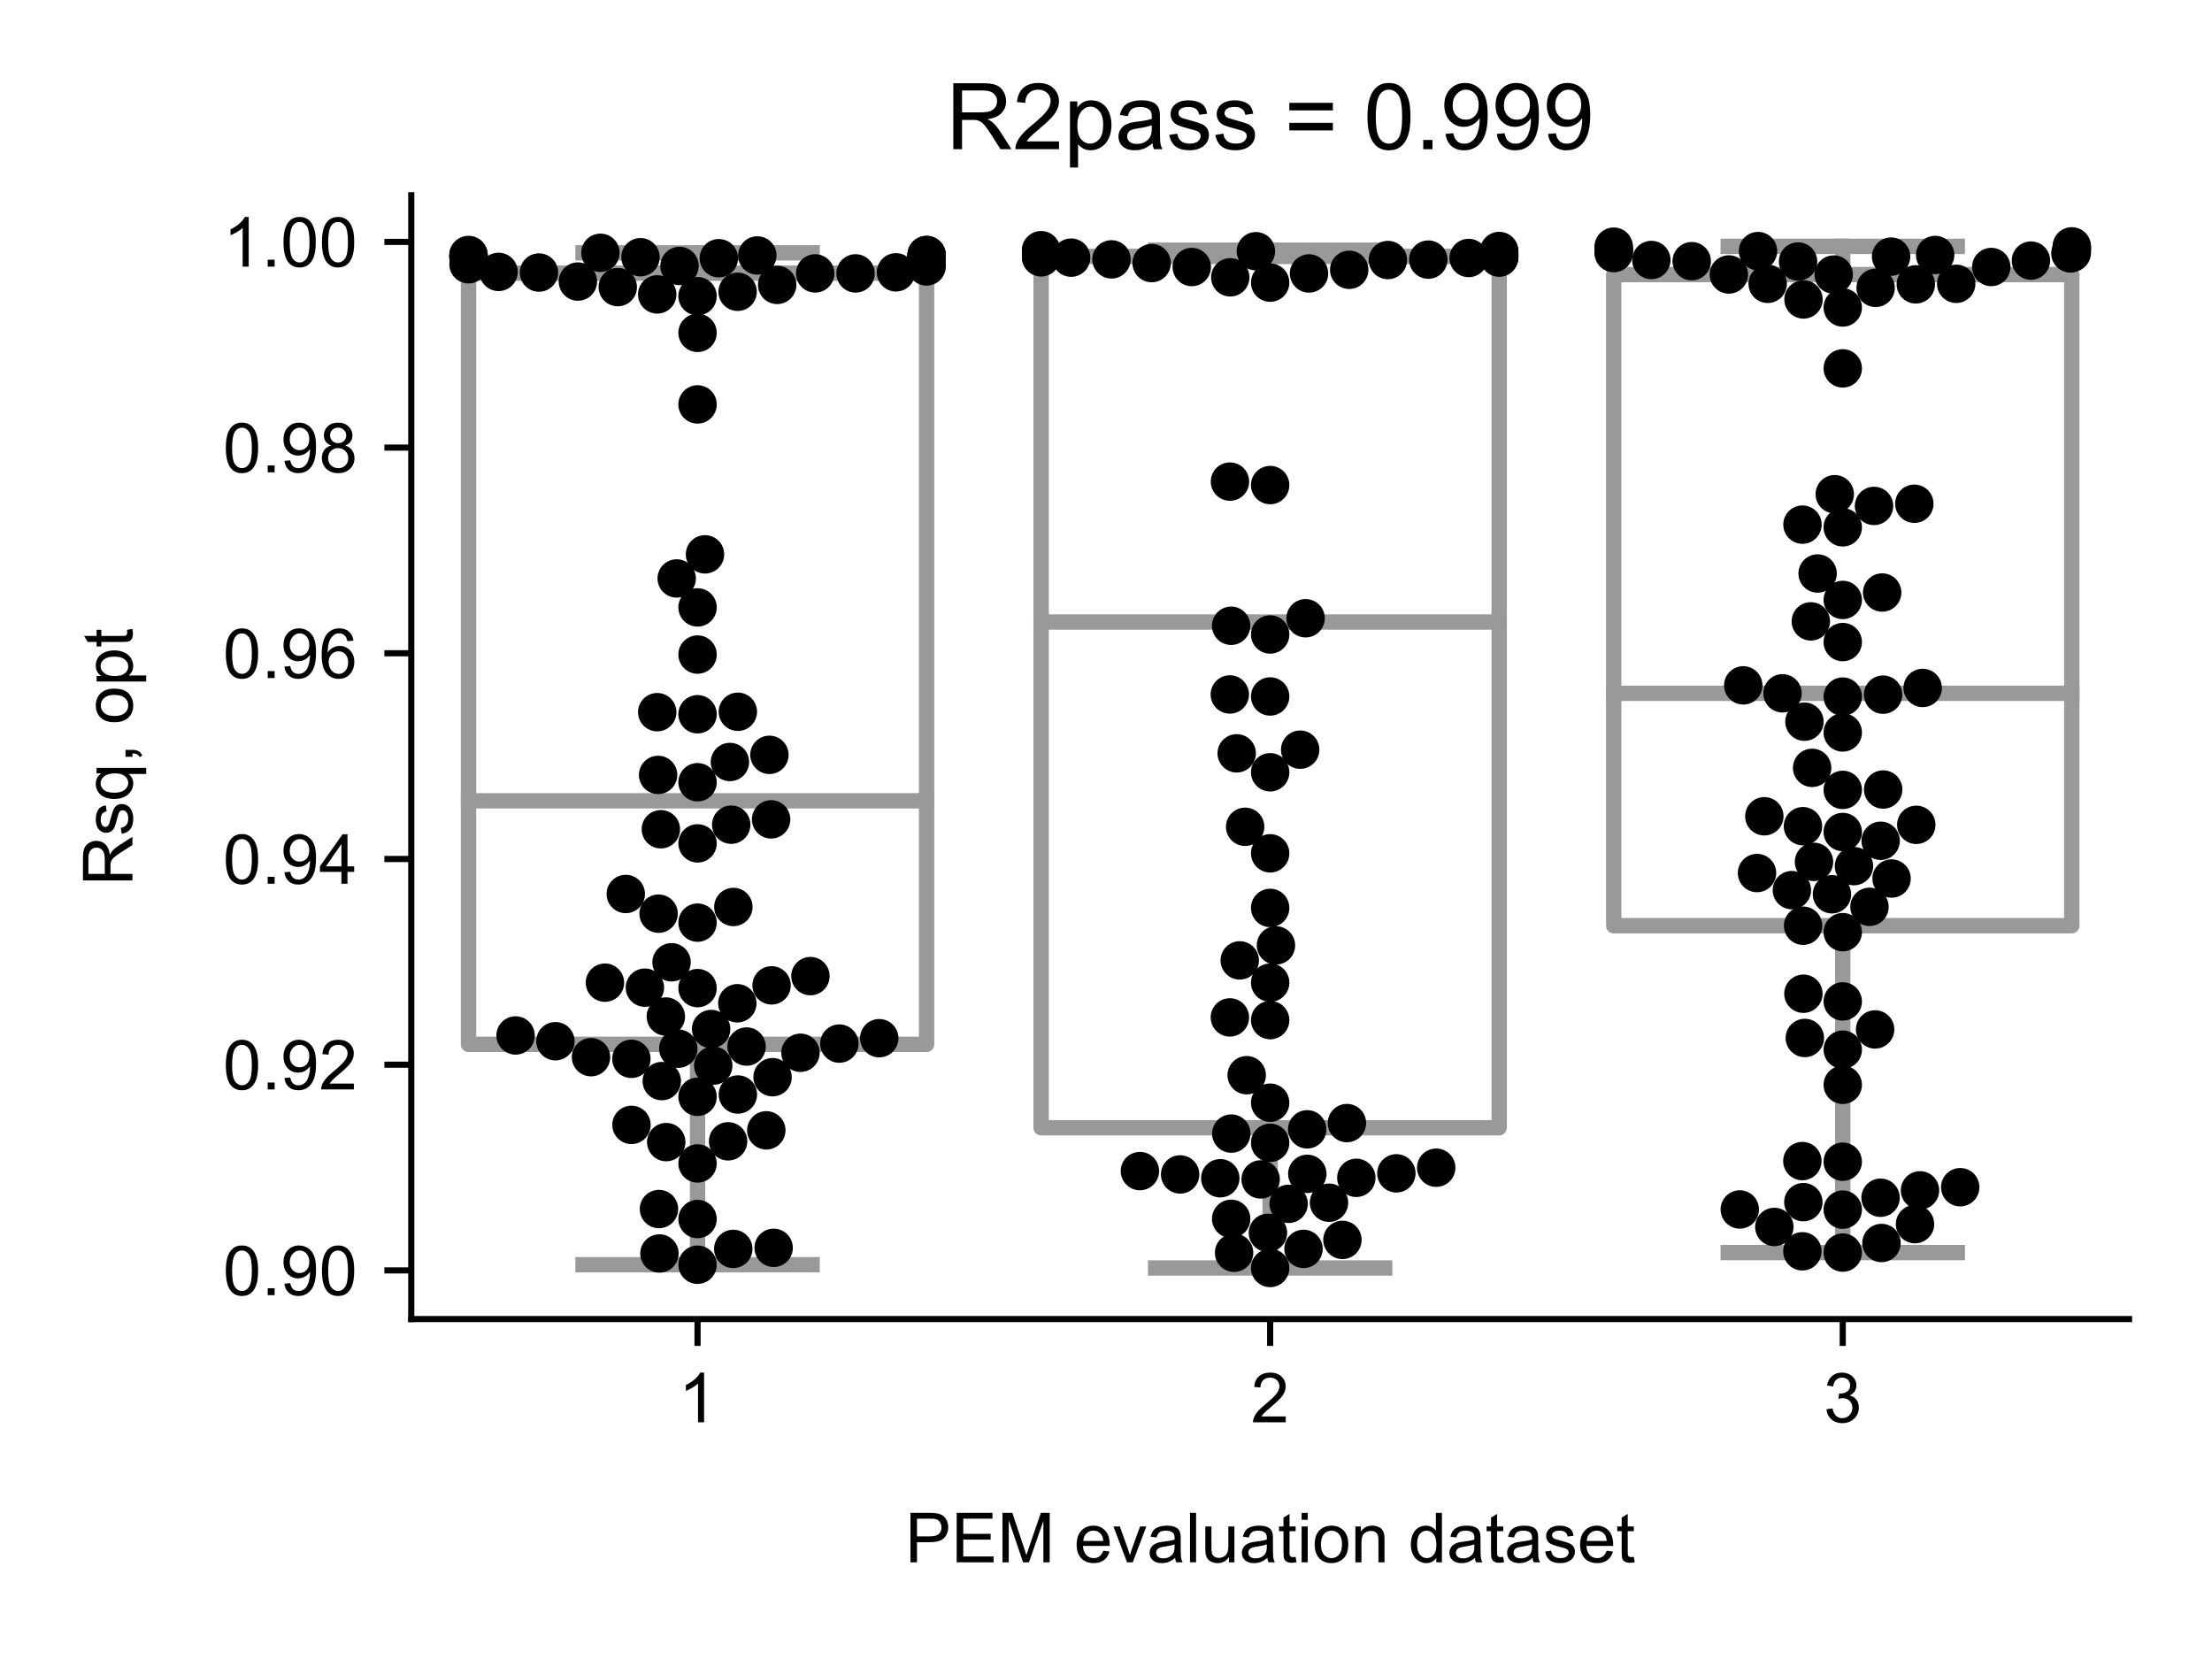 <?xml version="1.0" encoding="utf-8" standalone="no"?>
<!DOCTYPE svg PUBLIC "-//W3C//DTD SVG 1.1//EN"
  "http://www.w3.org/Graphics/SVG/1.1/DTD/svg11.dtd">
<!-- Created with matplotlib (https://matplotlib.org/) -->
<svg height="216pt" version="1.1" viewBox="0 0 288 216" width="288pt" xmlns="http://www.w3.org/2000/svg" xmlns:xlink="http://www.w3.org/1999/xlink">
 <defs>
  <style type="text/css">*{stroke-linecap:butt;stroke-linejoin:round;}</style>
 </defs>
 <g id="figure_1">
  <g id="patch_1">
   <path d="M 0 216 
L 288 216 
L 288 0 
L 0 0 
z
" style="fill:#ffffff;"/>
  </g>
  <g id="axes_1">
   <g id="patch_2">
    <path d="M 53.546 171.738 
L 277.2 171.738 
L 277.2 25.425 
L 53.546 25.425 
z
" style="fill:#ffffff;"/>
   </g>
   <g id="patch_3">
    <path clip-path="url(#pd6c98f6baf)" d="M 61.001 135.971 
L 120.642 135.971 
L 120.642 35.569 
L 61.001 35.569 
L 61.001 135.971 
z
" style="fill:#ffffff;stroke:#999999;stroke-linejoin:miter;stroke-width:2;"/>
   </g>
   <g id="patch_4">
    <path clip-path="url(#pd6c98f6baf)" d="M 135.552 146.834 
L 195.193 146.834 
L 195.193 33.383 
L 135.552 33.383 
L 135.552 146.834 
z
" style="fill:#ffffff;stroke:#999999;stroke-linejoin:miter;stroke-width:2;"/>
   </g>
   <g id="patch_5">
    <path clip-path="url(#pd6c98f6baf)" d="M 210.104 120.527 
L 269.745 120.527 
L 269.745 35.749 
L 210.104 35.749 
L 210.104 120.527 
z
" style="fill:#ffffff;stroke:#999999;stroke-linejoin:miter;stroke-width:2;"/>
   </g>
   <g id="matplotlib.axis_1">
    <g id="xtick_1">
     <g id="line2d_1">
      <defs>
       <path d="M 0 0 
L 0 3.5 
" id="mca663515b6" style="stroke:#000000;stroke-width:0.8;"/>
      </defs>
      <g>
       <use style="stroke:#000000;stroke-width:0.8;" x="90.821" xlink:href="#mca663515b6" y="171.738"/>
      </g>
     </g>
     <g id="text_1">
      <!-- 1 -->
      <g transform="translate(88.319 185.18)scale(0.09 -0.09)">
       <defs>
        <path d="M 37.25 0 
L 28.469 0 
L 28.469 56 
Q 25.297 52.984 20.141 49.953 
Q 14.984 46.922 10.891 45.406 
L 10.891 53.906 
Q 18.266 57.375 23.781 62.297 
Q 29.297 67.234 31.594 71.875 
L 37.25 71.875 
z
" id="ArialMT-49"/>
       </defs>
       <use xlink:href="#ArialMT-49"/>
      </g>
     </g>
    </g>
    <g id="xtick_2">
     <g id="line2d_2">
      <g>
       <use style="stroke:#000000;stroke-width:0.8;" x="165.373" xlink:href="#mca663515b6" y="171.738"/>
      </g>
     </g>
     <g id="text_2">
      <!-- 2 -->
      <g transform="translate(162.87 185.18)scale(0.09 -0.09)">
       <defs>
        <path d="M 50.344 8.453 
L 50.344 0 
L 3.031 0 
Q 2.938 3.172 4.047 6.109 
Q 5.859 10.938 9.828 15.625 
Q 13.812 20.312 21.344 26.469 
Q 33.016 36.031 37.109 41.625 
Q 41.219 47.219 41.219 52.203 
Q 41.219 57.422 37.469 61 
Q 33.734 64.594 27.734 64.594 
Q 21.391 64.594 17.578 60.781 
Q 13.766 56.984 13.719 50.25 
L 4.688 51.172 
Q 5.609 61.281 11.656 66.578 
Q 17.719 71.875 27.938 71.875 
Q 38.234 71.875 44.234 66.156 
Q 50.25 60.453 50.25 52 
Q 50.25 47.703 48.484 43.547 
Q 46.734 39.406 42.656 34.812 
Q 38.578 30.219 29.109 22.219 
Q 21.188 15.578 18.938 13.203 
Q 16.703 10.844 15.234 8.453 
z
" id="ArialMT-50"/>
       </defs>
       <use xlink:href="#ArialMT-50"/>
      </g>
     </g>
    </g>
    <g id="xtick_3">
     <g id="line2d_3">
      <g>
       <use style="stroke:#000000;stroke-width:0.8;" x="239.924" xlink:href="#mca663515b6" y="171.738"/>
      </g>
     </g>
     <g id="text_3">
      <!-- 3 -->
      <g transform="translate(237.422 185.18)scale(0.09 -0.09)">
       <defs>
        <path d="M 4.203 18.891 
L 12.984 20.062 
Q 14.5 12.594 18.141 9.297 
Q 21.781 6 27 6 
Q 33.203 6 37.469 10.297 
Q 41.75 14.594 41.75 20.953 
Q 41.75 27 37.797 30.922 
Q 33.844 34.859 27.734 34.859 
Q 25.25 34.859 21.531 33.891 
L 22.516 41.609 
Q 23.391 41.5 23.922 41.5 
Q 29.547 41.5 34.031 44.422 
Q 38.531 47.359 38.531 53.469 
Q 38.531 58.297 35.25 61.469 
Q 31.984 64.656 26.812 64.656 
Q 21.688 64.656 18.266 61.422 
Q 14.844 58.203 13.875 51.766 
L 5.078 53.328 
Q 6.688 62.156 12.391 67.016 
Q 18.109 71.875 26.609 71.875 
Q 32.469 71.875 37.391 69.359 
Q 42.328 66.844 44.938 62.5 
Q 47.562 58.156 47.562 53.266 
Q 47.562 48.641 45.062 44.828 
Q 42.578 41.016 37.703 38.766 
Q 44.047 37.312 47.562 32.688 
Q 51.078 28.078 51.078 21.141 
Q 51.078 11.766 44.234 5.25 
Q 37.406 -1.266 26.953 -1.266 
Q 17.531 -1.266 11.297 4.344 
Q 5.078 9.969 4.203 18.891 
z
" id="ArialMT-51"/>
       </defs>
       <use xlink:href="#ArialMT-51"/>
      </g>
     </g>
    </g>
    <g id="text_4">
     <!-- PEM evaluation dataset -->
     <g transform="translate(117.846 203.411)scale(0.09 -0.09)">
      <defs>
       <path d="M 7.719 0 
L 7.719 71.578 
L 34.719 71.578 
Q 41.844 71.578 45.609 70.906 
Q 50.875 70.016 54.438 67.547 
Q 58.016 65.094 60.188 60.641 
Q 62.359 56.203 62.359 50.875 
Q 62.359 41.75 56.547 35.422 
Q 50.734 29.109 35.547 29.109 
L 17.188 29.109 
L 17.188 0 
z
M 17.188 37.547 
L 35.688 37.547 
Q 44.875 37.547 48.734 40.969 
Q 52.594 44.391 52.594 50.594 
Q 52.594 55.078 50.312 58.266 
Q 48.047 61.469 44.344 62.5 
Q 41.938 63.141 35.5 63.141 
L 17.188 63.141 
z
" id="ArialMT-80"/>
       <path d="M 7.906 0 
L 7.906 71.578 
L 59.672 71.578 
L 59.672 63.141 
L 17.391 63.141 
L 17.391 41.219 
L 56.984 41.219 
L 56.984 32.812 
L 17.391 32.812 
L 17.391 8.453 
L 61.328 8.453 
L 61.328 0 
z
" id="ArialMT-69"/>
       <path d="M 7.422 0 
L 7.422 71.578 
L 21.688 71.578 
L 38.625 20.906 
Q 40.969 13.812 42.047 10.297 
Q 43.266 14.203 45.844 21.781 
L 62.984 71.578 
L 75.734 71.578 
L 75.734 0 
L 66.609 0 
L 66.609 59.906 
L 45.797 0 
L 37.25 0 
L 16.547 60.938 
L 16.547 0 
z
" id="ArialMT-77"/>
       <path id="ArialMT-32"/>
       <path d="M 42.094 16.703 
L 51.172 15.578 
Q 49.031 7.625 43.219 3.219 
Q 37.406 -1.172 28.375 -1.172 
Q 17 -1.172 10.328 5.828 
Q 3.656 12.844 3.656 25.484 
Q 3.656 38.578 10.391 45.797 
Q 17.141 53.031 27.875 53.031 
Q 38.281 53.031 44.875 45.953 
Q 51.469 38.875 51.469 26.031 
Q 51.469 25.25 51.422 23.688 
L 12.75 23.688 
Q 13.234 15.141 17.578 10.594 
Q 21.922 6.062 28.422 6.062 
Q 33.25 6.062 36.672 8.594 
Q 40.094 11.141 42.094 16.703 
z
M 13.234 30.906 
L 42.188 30.906 
Q 41.609 37.453 38.875 40.719 
Q 34.672 45.797 27.984 45.797 
Q 21.922 45.797 17.797 41.75 
Q 13.672 37.703 13.234 30.906 
z
" id="ArialMT-101"/>
       <path d="M 21 0 
L 1.266 51.859 
L 10.547 51.859 
L 21.688 20.797 
Q 23.484 15.766 25 10.359 
Q 26.172 14.453 28.266 20.219 
L 39.797 51.859 
L 48.828 51.859 
L 29.203 0 
z
" id="ArialMT-118"/>
       <path d="M 40.438 6.391 
Q 35.547 2.25 31.031 0.531 
Q 26.516 -1.172 21.344 -1.172 
Q 12.797 -1.172 8.203 3 
Q 3.609 7.172 3.609 13.672 
Q 3.609 17.484 5.344 20.625 
Q 7.078 23.781 9.891 25.688 
Q 12.703 27.594 16.219 28.562 
Q 18.797 29.25 24.031 29.891 
Q 34.672 31.156 39.703 32.906 
Q 39.75 34.719 39.75 35.203 
Q 39.75 40.578 37.25 42.781 
Q 33.891 45.75 27.25 45.75 
Q 21.047 45.75 18.094 43.578 
Q 15.141 41.406 13.719 35.891 
L 5.125 37.062 
Q 6.297 42.578 8.984 45.969 
Q 11.672 49.359 16.75 51.188 
Q 21.828 53.031 28.516 53.031 
Q 35.156 53.031 39.297 51.469 
Q 43.453 49.906 45.406 47.531 
Q 47.359 45.172 48.141 41.547 
Q 48.578 39.312 48.578 33.453 
L 48.578 21.734 
Q 48.578 9.469 49.141 6.219 
Q 49.703 2.984 51.375 0 
L 42.188 0 
Q 40.828 2.734 40.438 6.391 
z
M 39.703 26.031 
Q 34.906 24.078 25.344 22.703 
Q 19.922 21.922 17.672 20.938 
Q 15.438 19.969 14.203 18.094 
Q 12.984 16.219 12.984 13.922 
Q 12.984 10.406 15.641 8.062 
Q 18.312 5.719 23.438 5.719 
Q 28.516 5.719 32.469 7.938 
Q 36.422 10.156 38.281 14.016 
Q 39.703 17 39.703 22.797 
z
" id="ArialMT-97"/>
       <path d="M 6.391 0 
L 6.391 71.578 
L 15.188 71.578 
L 15.188 0 
z
" id="ArialMT-108"/>
       <path d="M 40.578 0 
L 40.578 7.625 
Q 34.516 -1.172 24.125 -1.172 
Q 19.531 -1.172 15.547 0.578 
Q 11.578 2.344 9.641 5 
Q 7.719 7.672 6.938 11.531 
Q 6.391 14.109 6.391 19.734 
L 6.391 51.859 
L 15.188 51.859 
L 15.188 23.094 
Q 15.188 16.219 15.719 13.812 
Q 16.547 10.359 19.234 8.375 
Q 21.922 6.391 25.875 6.391 
Q 29.828 6.391 33.297 8.422 
Q 36.766 10.453 38.203 13.938 
Q 39.656 17.438 39.656 24.078 
L 39.656 51.859 
L 48.438 51.859 
L 48.438 0 
z
" id="ArialMT-117"/>
       <path d="M 25.781 7.859 
L 27.047 0.094 
Q 23.344 -0.688 20.406 -0.688 
Q 15.625 -0.688 12.984 0.828 
Q 10.359 2.344 9.281 4.812 
Q 8.203 7.281 8.203 15.188 
L 8.203 45.016 
L 1.766 45.016 
L 1.766 51.859 
L 8.203 51.859 
L 8.203 64.703 
L 16.938 69.969 
L 16.938 51.859 
L 25.781 51.859 
L 25.781 45.016 
L 16.938 45.016 
L 16.938 14.703 
Q 16.938 10.938 17.406 9.859 
Q 17.875 8.797 18.922 8.156 
Q 19.969 7.516 21.922 7.516 
Q 23.391 7.516 25.781 7.859 
z
" id="ArialMT-116"/>
       <path d="M 6.641 61.469 
L 6.641 71.578 
L 15.438 71.578 
L 15.438 61.469 
z
M 6.641 0 
L 6.641 51.859 
L 15.438 51.859 
L 15.438 0 
z
" id="ArialMT-105"/>
       <path d="M 3.328 25.922 
Q 3.328 40.328 11.328 47.266 
Q 18.016 53.031 27.641 53.031 
Q 38.328 53.031 45.109 46.016 
Q 51.906 39.016 51.906 26.656 
Q 51.906 16.656 48.906 10.906 
Q 45.906 5.172 40.156 2 
Q 34.422 -1.172 27.641 -1.172 
Q 16.75 -1.172 10.031 5.812 
Q 3.328 12.797 3.328 25.922 
z
M 12.359 25.922 
Q 12.359 15.969 16.703 11.016 
Q 21.047 6.062 27.641 6.062 
Q 34.188 6.062 38.531 11.031 
Q 42.875 16.016 42.875 26.219 
Q 42.875 35.844 38.5 40.797 
Q 34.125 45.75 27.641 45.75 
Q 21.047 45.75 16.703 40.812 
Q 12.359 35.891 12.359 25.922 
z
" id="ArialMT-111"/>
       <path d="M 6.594 0 
L 6.594 51.859 
L 14.5 51.859 
L 14.5 44.484 
Q 20.219 53.031 31 53.031 
Q 35.688 53.031 39.625 51.344 
Q 43.562 49.656 45.516 46.922 
Q 47.469 44.188 48.25 40.438 
Q 48.734 37.984 48.734 31.891 
L 48.734 0 
L 39.938 0 
L 39.938 31.547 
Q 39.938 36.922 38.906 39.578 
Q 37.891 42.234 35.281 43.812 
Q 32.672 45.406 29.156 45.406 
Q 23.531 45.406 19.453 41.844 
Q 15.375 38.281 15.375 28.328 
L 15.375 0 
z
" id="ArialMT-110"/>
       <path d="M 40.234 0 
L 40.234 6.547 
Q 35.297 -1.172 25.734 -1.172 
Q 19.531 -1.172 14.328 2.25 
Q 9.125 5.672 6.266 11.797 
Q 3.422 17.922 3.422 25.875 
Q 3.422 33.641 6 39.969 
Q 8.594 46.297 13.766 49.656 
Q 18.953 53.031 25.344 53.031 
Q 30.031 53.031 33.688 51.047 
Q 37.359 49.078 39.656 45.906 
L 39.656 71.578 
L 48.391 71.578 
L 48.391 0 
z
M 12.453 25.875 
Q 12.453 15.922 16.641 10.984 
Q 20.844 6.062 26.562 6.062 
Q 32.328 6.062 36.344 10.766 
Q 40.375 15.484 40.375 25.141 
Q 40.375 35.797 36.266 40.766 
Q 32.172 45.75 26.172 45.75 
Q 20.312 45.75 16.375 40.969 
Q 12.453 36.188 12.453 25.875 
z
" id="ArialMT-100"/>
       <path d="M 3.078 15.484 
L 11.766 16.844 
Q 12.5 11.625 15.844 8.844 
Q 19.188 6.062 25.203 6.062 
Q 31.25 6.062 34.172 8.516 
Q 37.109 10.984 37.109 14.312 
Q 37.109 17.281 34.516 19 
Q 32.719 20.172 25.531 21.969 
Q 15.875 24.422 12.141 26.203 
Q 8.406 27.984 6.469 31.125 
Q 4.547 34.281 4.547 38.094 
Q 4.547 41.547 6.125 44.5 
Q 7.719 47.469 10.453 49.422 
Q 12.5 50.922 16.031 51.969 
Q 19.578 53.031 23.641 53.031 
Q 29.734 53.031 34.344 51.266 
Q 38.969 49.516 41.156 46.5 
Q 43.359 43.5 44.188 38.484 
L 35.594 37.312 
Q 35.016 41.312 32.203 43.547 
Q 29.391 45.797 24.266 45.797 
Q 18.219 45.797 15.625 43.797 
Q 13.031 41.797 13.031 39.109 
Q 13.031 37.406 14.109 36.031 
Q 15.188 34.625 17.484 33.688 
Q 18.797 33.203 25.25 31.453 
Q 34.578 28.953 38.25 27.359 
Q 41.938 25.781 44.031 22.75 
Q 46.141 19.734 46.141 15.234 
Q 46.141 10.844 43.578 6.953 
Q 41.016 3.078 36.172 0.953 
Q 31.344 -1.172 25.25 -1.172 
Q 15.141 -1.172 9.844 3.031 
Q 4.547 7.234 3.078 15.484 
z
" id="ArialMT-115"/>
      </defs>
      <use xlink:href="#ArialMT-80"/>
      <use x="66.699" xlink:href="#ArialMT-69"/>
      <use x="133.398" xlink:href="#ArialMT-77"/>
      <use x="216.699" xlink:href="#ArialMT-32"/>
      <use x="244.482" xlink:href="#ArialMT-101"/>
      <use x="300.098" xlink:href="#ArialMT-118"/>
      <use x="350.098" xlink:href="#ArialMT-97"/>
      <use x="405.713" xlink:href="#ArialMT-108"/>
      <use x="427.93" xlink:href="#ArialMT-117"/>
      <use x="483.545" xlink:href="#ArialMT-97"/>
      <use x="539.16" xlink:href="#ArialMT-116"/>
      <use x="566.943" xlink:href="#ArialMT-105"/>
      <use x="589.16" xlink:href="#ArialMT-111"/>
      <use x="644.775" xlink:href="#ArialMT-110"/>
      <use x="700.391" xlink:href="#ArialMT-32"/>
      <use x="728.174" xlink:href="#ArialMT-100"/>
      <use x="783.789" xlink:href="#ArialMT-97"/>
      <use x="839.404" xlink:href="#ArialMT-116"/>
      <use x="867.188" xlink:href="#ArialMT-97"/>
      <use x="922.803" xlink:href="#ArialMT-115"/>
      <use x="972.803" xlink:href="#ArialMT-101"/>
      <use x="1028.418" xlink:href="#ArialMT-116"/>
     </g>
    </g>
   </g>
   <g id="matplotlib.axis_2">
    <g id="ytick_1">
     <g id="line2d_4">
      <defs>
       <path d="M 0 0 
L -3.5 0 
" id="m7f0a18a32d" style="stroke:#000000;stroke-width:0.8;"/>
      </defs>
      <g>
       <use style="stroke:#000000;stroke-width:0.8;" x="53.546" xlink:href="#m7f0a18a32d" y="165.405"/>
      </g>
     </g>
     <g id="text_5">
      <!-- 0.90 -->
      <g transform="translate(29.031 168.627)scale(0.09 -0.09)">
       <defs>
        <path d="M 4.156 35.297 
Q 4.156 48 6.766 55.734 
Q 9.375 63.484 14.516 67.672 
Q 19.672 71.875 27.484 71.875 
Q 33.25 71.875 37.594 69.547 
Q 41.938 67.234 44.766 62.859 
Q 47.609 58.5 49.219 52.219 
Q 50.828 45.953 50.828 35.297 
Q 50.828 22.703 48.234 14.969 
Q 45.656 7.234 40.5 3 
Q 35.359 -1.219 27.484 -1.219 
Q 17.141 -1.219 11.234 6.203 
Q 4.156 15.141 4.156 35.297 
z
M 13.188 35.297 
Q 13.188 17.672 17.312 11.828 
Q 21.438 6 27.484 6 
Q 33.547 6 37.672 11.859 
Q 41.797 17.719 41.797 35.297 
Q 41.797 52.984 37.672 58.781 
Q 33.547 64.594 27.391 64.594 
Q 21.344 64.594 17.719 59.469 
Q 13.188 52.938 13.188 35.297 
z
" id="ArialMT-48"/>
        <path d="M 9.078 0 
L 9.078 10.016 
L 19.094 10.016 
L 19.094 0 
z
" id="ArialMT-46"/>
        <path d="M 5.469 16.547 
L 13.922 17.328 
Q 14.984 11.375 18.016 8.688 
Q 21.047 6 25.781 6 
Q 29.828 6 32.875 7.859 
Q 35.938 9.719 37.891 12.812 
Q 39.844 15.922 41.156 21.188 
Q 42.484 26.469 42.484 31.938 
Q 42.484 32.516 42.438 33.688 
Q 39.797 29.5 35.234 26.875 
Q 30.672 24.266 25.344 24.266 
Q 16.453 24.266 10.297 30.703 
Q 4.156 37.156 4.156 47.703 
Q 4.156 58.594 10.578 65.234 
Q 17 71.875 26.656 71.875 
Q 33.641 71.875 39.422 68.109 
Q 45.219 64.359 48.219 57.391 
Q 51.219 50.438 51.219 37.25 
Q 51.219 23.531 48.234 15.406 
Q 45.266 7.281 39.375 3.031 
Q 33.5 -1.219 25.594 -1.219 
Q 17.188 -1.219 11.859 3.438 
Q 6.547 8.109 5.469 16.547 
z
M 41.453 48.141 
Q 41.453 55.719 37.422 60.156 
Q 33.406 64.594 27.734 64.594 
Q 21.875 64.594 17.531 59.812 
Q 13.188 55.031 13.188 47.406 
Q 13.188 40.578 17.312 36.297 
Q 21.438 32.031 27.484 32.031 
Q 33.594 32.031 37.516 36.297 
Q 41.453 40.578 41.453 48.141 
z
" id="ArialMT-57"/>
       </defs>
       <use xlink:href="#ArialMT-48"/>
       <use x="55.615" xlink:href="#ArialMT-46"/>
       <use x="83.398" xlink:href="#ArialMT-57"/>
       <use x="139.014" xlink:href="#ArialMT-48"/>
      </g>
     </g>
    </g>
    <g id="ytick_2">
     <g id="line2d_5">
      <g>
       <use style="stroke:#000000;stroke-width:0.8;" x="53.546" xlink:href="#m7f0a18a32d" y="138.623"/>
      </g>
     </g>
     <g id="text_6">
      <!-- 0.92 -->
      <g transform="translate(29.031 141.844)scale(0.09 -0.09)">
       <use xlink:href="#ArialMT-48"/>
       <use x="55.615" xlink:href="#ArialMT-46"/>
       <use x="83.398" xlink:href="#ArialMT-57"/>
       <use x="139.014" xlink:href="#ArialMT-50"/>
      </g>
     </g>
    </g>
    <g id="ytick_3">
     <g id="line2d_6">
      <g>
       <use style="stroke:#000000;stroke-width:0.8;" x="53.546" xlink:href="#m7f0a18a32d" y="111.84"/>
      </g>
     </g>
     <g id="text_7">
      <!-- 0.94 -->
      <g transform="translate(29.031 115.061)scale(0.09 -0.09)">
       <defs>
        <path d="M 32.328 0 
L 32.328 17.141 
L 1.266 17.141 
L 1.266 25.203 
L 33.938 71.578 
L 41.109 71.578 
L 41.109 25.203 
L 50.781 25.203 
L 50.781 17.141 
L 41.109 17.141 
L 41.109 0 
z
M 32.328 25.203 
L 32.328 57.469 
L 9.906 25.203 
z
" id="ArialMT-52"/>
       </defs>
       <use xlink:href="#ArialMT-48"/>
       <use x="55.615" xlink:href="#ArialMT-46"/>
       <use x="83.398" xlink:href="#ArialMT-57"/>
       <use x="139.014" xlink:href="#ArialMT-52"/>
      </g>
     </g>
    </g>
    <g id="ytick_4">
     <g id="line2d_7">
      <g>
       <use style="stroke:#000000;stroke-width:0.8;" x="53.546" xlink:href="#m7f0a18a32d" y="85.058"/>
      </g>
     </g>
     <g id="text_8">
      <!-- 0.96 -->
      <g transform="translate(29.031 88.279)scale(0.09 -0.09)">
       <defs>
        <path d="M 49.75 54.047 
L 41.016 53.375 
Q 39.844 58.547 37.703 60.891 
Q 34.125 64.656 28.906 64.656 
Q 24.703 64.656 21.531 62.312 
Q 17.391 59.281 14.984 53.469 
Q 12.594 47.656 12.5 36.922 
Q 15.672 41.75 20.266 44.094 
Q 24.859 46.438 29.891 46.438 
Q 38.672 46.438 44.844 39.969 
Q 51.031 33.5 51.031 23.25 
Q 51.031 16.5 48.125 10.719 
Q 45.219 4.938 40.141 1.859 
Q 35.062 -1.219 28.609 -1.219 
Q 17.625 -1.219 10.688 6.859 
Q 3.766 14.938 3.766 33.5 
Q 3.766 54.25 11.422 63.672 
Q 18.109 71.875 29.438 71.875 
Q 37.891 71.875 43.281 67.141 
Q 48.688 62.406 49.75 54.047 
z
M 13.875 23.188 
Q 13.875 18.656 15.797 14.5 
Q 17.719 10.359 21.188 8.172 
Q 24.656 6 28.469 6 
Q 34.031 6 38.031 10.484 
Q 42.047 14.984 42.047 22.703 
Q 42.047 30.125 38.078 34.391 
Q 34.125 38.672 28.125 38.672 
Q 22.172 38.672 18.016 34.391 
Q 13.875 30.125 13.875 23.188 
z
" id="ArialMT-54"/>
       </defs>
       <use xlink:href="#ArialMT-48"/>
       <use x="55.615" xlink:href="#ArialMT-46"/>
       <use x="83.398" xlink:href="#ArialMT-57"/>
       <use x="139.014" xlink:href="#ArialMT-54"/>
      </g>
     </g>
    </g>
    <g id="ytick_5">
     <g id="line2d_8">
      <g>
       <use style="stroke:#000000;stroke-width:0.8;" x="53.546" xlink:href="#m7f0a18a32d" y="58.275"/>
      </g>
     </g>
     <g id="text_9">
      <!-- 0.98 -->
      <g transform="translate(29.031 61.496)scale(0.09 -0.09)">
       <defs>
        <path d="M 17.672 38.812 
Q 12.203 40.828 9.562 44.531 
Q 6.938 48.25 6.938 53.422 
Q 6.938 61.234 12.547 66.547 
Q 18.172 71.875 27.484 71.875 
Q 36.859 71.875 42.578 66.422 
Q 48.297 60.984 48.297 53.172 
Q 48.297 48.188 45.672 44.5 
Q 43.062 40.828 37.75 38.812 
Q 44.344 36.672 47.781 31.875 
Q 51.219 27.094 51.219 20.453 
Q 51.219 11.281 44.719 5.031 
Q 38.234 -1.219 27.641 -1.219 
Q 17.047 -1.219 10.547 5.047 
Q 4.047 11.328 4.047 20.703 
Q 4.047 27.688 7.594 32.391 
Q 11.141 37.109 17.672 38.812 
z
M 15.922 53.719 
Q 15.922 48.641 19.188 45.406 
Q 22.469 42.188 27.688 42.188 
Q 32.766 42.188 36.016 45.375 
Q 39.266 48.578 39.266 53.219 
Q 39.266 58.062 35.906 61.359 
Q 32.562 64.656 27.594 64.656 
Q 22.562 64.656 19.234 61.422 
Q 15.922 58.203 15.922 53.719 
z
M 13.094 20.656 
Q 13.094 16.891 14.875 13.375 
Q 16.656 9.859 20.172 7.922 
Q 23.688 6 27.734 6 
Q 34.031 6 38.125 10.047 
Q 42.234 14.109 42.234 20.359 
Q 42.234 26.703 38.016 30.859 
Q 33.797 35.016 27.438 35.016 
Q 21.234 35.016 17.156 30.906 
Q 13.094 26.812 13.094 20.656 
z
" id="ArialMT-56"/>
       </defs>
       <use xlink:href="#ArialMT-48"/>
       <use x="55.615" xlink:href="#ArialMT-46"/>
       <use x="83.398" xlink:href="#ArialMT-57"/>
       <use x="139.014" xlink:href="#ArialMT-56"/>
      </g>
     </g>
    </g>
    <g id="ytick_6">
     <g id="line2d_9">
      <g>
       <use style="stroke:#000000;stroke-width:0.8;" x="53.546" xlink:href="#m7f0a18a32d" y="31.493"/>
      </g>
     </g>
     <g id="text_10">
      <!-- 1.00 -->
      <g transform="translate(29.031 34.714)scale(0.09 -0.09)">
       <use xlink:href="#ArialMT-49"/>
       <use x="55.615" xlink:href="#ArialMT-46"/>
       <use x="83.398" xlink:href="#ArialMT-48"/>
       <use x="139.014" xlink:href="#ArialMT-48"/>
      </g>
     </g>
    </g>
    <g id="text_11">
     <!-- Rsq, opt -->
     <g transform="translate(17.242 115.339)rotate(-90)scale(0.09 -0.09)">
      <defs>
       <path d="M 7.859 0 
L 7.859 71.578 
L 39.594 71.578 
Q 49.172 71.578 54.141 69.641 
Q 59.125 67.719 62.109 62.828 
Q 65.094 57.953 65.094 52.047 
Q 65.094 44.438 60.156 39.203 
Q 55.219 33.984 44.922 32.562 
Q 48.688 30.766 50.641 29 
Q 54.781 25.203 58.5 19.484 
L 70.953 0 
L 59.031 0 
L 49.562 14.891 
Q 45.406 21.344 42.719 24.75 
Q 40.047 28.172 37.922 29.531 
Q 35.797 30.906 33.594 31.453 
Q 31.984 31.781 28.328 31.781 
L 17.328 31.781 
L 17.328 0 
z
M 17.328 39.984 
L 37.703 39.984 
Q 44.188 39.984 47.844 41.328 
Q 51.516 42.672 53.422 45.625 
Q 55.328 48.578 55.328 52.047 
Q 55.328 57.125 51.641 60.391 
Q 47.953 63.672 39.984 63.672 
L 17.328 63.672 
z
" id="ArialMT-82"/>
       <path d="M 39.656 -19.875 
L 39.656 5.516 
Q 37.594 2.641 33.906 0.734 
Q 30.219 -1.172 26.078 -1.172 
Q 16.844 -1.172 10.172 6.203 
Q 3.516 13.578 3.516 26.422 
Q 3.516 34.234 6.219 40.422 
Q 8.938 46.625 14.078 49.828 
Q 19.234 53.031 25.391 53.031 
Q 35.016 53.031 40.531 44.922 
L 40.531 51.859 
L 48.438 51.859 
L 48.438 -19.875 
z
M 12.547 26.078 
Q 12.547 16.062 16.75 11.062 
Q 20.953 6.062 26.812 6.062 
Q 32.422 6.062 36.469 10.812 
Q 40.531 15.578 40.531 25.297 
Q 40.531 35.641 36.25 40.859 
Q 31.984 46.094 26.219 46.094 
Q 20.516 46.094 16.531 41.234 
Q 12.547 36.375 12.547 26.078 
z
" id="ArialMT-113"/>
       <path d="M 8.891 0 
L 8.891 10.016 
L 18.891 10.016 
L 18.891 0 
Q 18.891 -5.516 16.938 -8.906 
Q 14.984 -12.312 10.75 -14.156 
L 8.297 -10.406 
Q 11.078 -9.188 12.391 -6.812 
Q 13.719 -4.438 13.875 0 
z
" id="ArialMT-44"/>
       <path d="M 6.594 -19.875 
L 6.594 51.859 
L 14.594 51.859 
L 14.594 45.125 
Q 17.438 49.078 21 51.047 
Q 24.562 53.031 29.641 53.031 
Q 36.281 53.031 41.359 49.609 
Q 46.438 46.188 49.016 39.953 
Q 51.609 33.734 51.609 26.312 
Q 51.609 18.359 48.75 11.984 
Q 45.906 5.609 40.453 2.219 
Q 35.016 -1.172 29 -1.172 
Q 24.609 -1.172 21.109 0.688 
Q 17.625 2.547 15.375 5.375 
L 15.375 -19.875 
z
M 14.547 25.641 
Q 14.547 15.625 18.594 10.844 
Q 22.656 6.062 28.422 6.062 
Q 34.281 6.062 38.453 11.016 
Q 42.625 15.969 42.625 26.375 
Q 42.625 36.281 38.547 41.203 
Q 34.469 46.141 28.812 46.141 
Q 23.188 46.141 18.859 40.891 
Q 14.547 35.641 14.547 25.641 
z
" id="ArialMT-112"/>
      </defs>
      <use xlink:href="#ArialMT-82"/>
      <use x="72.217" xlink:href="#ArialMT-115"/>
      <use x="122.217" xlink:href="#ArialMT-113"/>
      <use x="177.832" xlink:href="#ArialMT-44"/>
      <use x="205.615" xlink:href="#ArialMT-32"/>
      <use x="233.398" xlink:href="#ArialMT-111"/>
      <use x="289.014" xlink:href="#ArialMT-112"/>
      <use x="344.629" xlink:href="#ArialMT-116"/>
     </g>
    </g>
   </g>
   <g id="line2d_10">
    <path clip-path="url(#pd6c98f6baf)" d="M 90.821 135.971 
L 90.821 164.665 
" style="fill:none;stroke:#999999;stroke-linecap:square;stroke-width:2;"/>
   </g>
   <g id="line2d_11">
    <path clip-path="url(#pd6c98f6baf)" d="M 90.821 35.569 
L 90.821 32.915 
" style="fill:none;stroke:#999999;stroke-linecap:square;stroke-width:2;"/>
   </g>
   <g id="line2d_12">
    <path clip-path="url(#pd6c98f6baf)" d="M 75.911 164.665 
L 105.732 164.665 
" style="fill:none;stroke:#999999;stroke-linecap:square;stroke-width:2;"/>
   </g>
   <g id="line2d_13">
    <path clip-path="url(#pd6c98f6baf)" d="M 75.911 32.915 
L 105.732 32.915 
" style="fill:none;stroke:#999999;stroke-linecap:square;stroke-width:2;"/>
   </g>
   <g id="line2d_14"/>
   <g id="line2d_15">
    <path clip-path="url(#pd6c98f6baf)" d="M 165.373 146.834 
L 165.373 165.088 
" style="fill:none;stroke:#999999;stroke-linecap:square;stroke-width:2;"/>
   </g>
   <g id="line2d_16">
    <path clip-path="url(#pd6c98f6baf)" d="M 165.373 33.383 
L 165.373 32.575 
" style="fill:none;stroke:#999999;stroke-linecap:square;stroke-width:2;"/>
   </g>
   <g id="line2d_17">
    <path clip-path="url(#pd6c98f6baf)" d="M 150.463 165.088 
L 180.283 165.088 
" style="fill:none;stroke:#999999;stroke-linecap:square;stroke-width:2;"/>
   </g>
   <g id="line2d_18">
    <path clip-path="url(#pd6c98f6baf)" d="M 150.463 32.575 
L 180.283 32.575 
" style="fill:none;stroke:#999999;stroke-linecap:square;stroke-width:2;"/>
   </g>
   <g id="line2d_19"/>
   <g id="line2d_20">
    <path clip-path="url(#pd6c98f6baf)" d="M 239.924 120.527 
L 239.924 163.085 
" style="fill:none;stroke:#999999;stroke-linecap:square;stroke-width:2;"/>
   </g>
   <g id="line2d_21">
    <path clip-path="url(#pd6c98f6baf)" d="M 239.924 35.749 
L 239.924 32.076 
" style="fill:none;stroke:#999999;stroke-linecap:square;stroke-width:2;"/>
   </g>
   <g id="line2d_22">
    <path clip-path="url(#pd6c98f6baf)" d="M 225.014 163.085 
L 254.835 163.085 
" style="fill:none;stroke:#999999;stroke-linecap:square;stroke-width:2;"/>
   </g>
   <g id="line2d_23">
    <path clip-path="url(#pd6c98f6baf)" d="M 225.014 32.076 
L 254.835 32.076 
" style="fill:none;stroke:#999999;stroke-linecap:square;stroke-width:2;"/>
   </g>
   <g id="line2d_24"/>
   <g id="line2d_25">
    <path clip-path="url(#pd6c98f6baf)" d="M 61.001 104.263 
L 120.642 104.263 
" style="fill:none;stroke:#999999;stroke-linecap:square;stroke-width:2;"/>
   </g>
   <g id="line2d_26">
    <path clip-path="url(#pd6c98f6baf)" d="M 135.552 80.984 
L 195.193 80.984 
" style="fill:none;stroke:#999999;stroke-linecap:square;stroke-width:2;"/>
   </g>
   <g id="line2d_27">
    <path clip-path="url(#pd6c98f6baf)" d="M 210.104 90.269 
L 269.745 90.269 
" style="fill:none;stroke:#999999;stroke-linecap:square;stroke-width:2;"/>
   </g>
   <g id="patch_6">
    <path d="M 53.546 171.738 
L 53.546 25.425 
" style="fill:none;stroke:#000000;stroke-linecap:square;stroke-linejoin:miter;stroke-width:0.8;"/>
   </g>
   <g id="patch_7">
    <path d="M 53.546 171.738 
L 277.2 171.738 
" style="fill:none;stroke:#000000;stroke-linecap:square;stroke-linejoin:miter;stroke-width:0.8;"/>
   </g>
   <g id="PathCollection_1">
    <defs>
     <path d="M 0 2.5 
C 0.663 2.5 1.299 2.237 1.768 1.768 
C 2.237 1.299 2.5 0.663 2.5 -0 
C 2.5 -0.663 2.237 -1.299 1.768 -1.768 
C 1.299 -2.237 0.663 -2.5 0 -2.5 
C -0.663 -2.5 -1.299 -2.237 -1.768 -1.768 
C -2.237 -1.299 -2.5 -0.663 -2.5 0 
C -2.5 0.663 -2.237 1.299 -1.768 1.768 
C -1.299 2.237 -0.663 2.5 0 2.5 
z
" id="C0_0_5494ac178f"/>
    </defs>
    <g clip-path="url(#pd6c98f6baf)">
     <use x="90.821" xlink:href="#C0_0_5494ac178f" y="164.665"/>
    </g>
    <g clip-path="url(#pd6c98f6baf)">
     <use x="85.86" xlink:href="#C0_0_5494ac178f" y="163.203"/>
    </g>
    <g clip-path="url(#pd6c98f6baf)">
     <use x="95.47" xlink:href="#C0_0_5494ac178f" y="162.606"/>
    </g>
    <g clip-path="url(#pd6c98f6baf)">
     <use x="100.728" xlink:href="#C0_0_5494ac178f" y="162.467"/>
    </g>
    <g clip-path="url(#pd6c98f6baf)">
     <use x="90.821" xlink:href="#C0_0_5494ac178f" y="158.719"/>
    </g>
    <g clip-path="url(#pd6c98f6baf)">
     <use x="85.797" xlink:href="#C0_0_5494ac178f" y="157.415"/>
    </g>
    <g clip-path="url(#pd6c98f6baf)">
     <use x="90.821" xlink:href="#C0_0_5494ac178f" y="151.478"/>
    </g>
    <g clip-path="url(#pd6c98f6baf)">
     <use x="86.742" xlink:href="#C0_0_5494ac178f" y="148.701"/>
    </g>
    <g clip-path="url(#pd6c98f6baf)">
     <use x="94.798" xlink:href="#C0_0_5494ac178f" y="148.599"/>
    </g>
    <g clip-path="url(#pd6c98f6baf)">
     <use x="99.773" xlink:href="#C0_0_5494ac178f" y="147.168"/>
    </g>
    <g clip-path="url(#pd6c98f6baf)">
     <use x="82.216" xlink:href="#C0_0_5494ac178f" y="146.459"/>
    </g>
    <g clip-path="url(#pd6c98f6baf)">
     <use x="90.821" xlink:href="#C0_0_5494ac178f" y="142.801"/>
    </g>
    <g clip-path="url(#pd6c98f6baf)">
     <use x="96.07" xlink:href="#C0_0_5494ac178f" y="142.504"/>
    </g>
    <g clip-path="url(#pd6c98f6baf)">
     <use x="86.163" xlink:href="#C0_0_5494ac178f" y="140.758"/>
    </g>
    <g clip-path="url(#pd6c98f6baf)">
     <use x="100.587" xlink:href="#C0_0_5494ac178f" y="140.25"/>
    </g>
    <g clip-path="url(#pd6c98f6baf)">
     <use x="92.863" xlink:href="#C0_0_5494ac178f" y="138.748"/>
    </g>
    <g clip-path="url(#pd6c98f6baf)">
     <use x="82.204" xlink:href="#C0_0_5494ac178f" y="137.861"/>
    </g>
    <g clip-path="url(#pd6c98f6baf)">
     <use x="76.95" xlink:href="#C0_0_5494ac178f" y="137.644"/>
    </g>
    <g clip-path="url(#pd6c98f6baf)">
     <use x="104.22" xlink:href="#C0_0_5494ac178f" y="137.068"/>
    </g>
    <g clip-path="url(#pd6c98f6baf)">
     <use x="88.314" xlink:href="#C0_0_5494ac178f" y="136.538"/>
    </g>
    <g clip-path="url(#pd6c98f6baf)">
     <use x="97.201" xlink:href="#C0_0_5494ac178f" y="136.26"/>
    </g>
    <g clip-path="url(#pd6c98f6baf)">
     <use x="109.283" xlink:href="#C0_0_5494ac178f" y="135.875"/>
    </g>
    <g clip-path="url(#pd6c98f6baf)">
     <use x="72.314" xlink:href="#C0_0_5494ac178f" y="135.565"/>
    </g>
    <g clip-path="url(#pd6c98f6baf)">
     <use x="114.476" xlink:href="#C0_0_5494ac178f" y="135.173"/>
    </g>
    <g clip-path="url(#pd6c98f6baf)">
     <use x="67.13" xlink:href="#C0_0_5494ac178f" y="134.815"/>
    </g>
    <g clip-path="url(#pd6c98f6baf)">
     <use x="92.589" xlink:href="#C0_0_5494ac178f" y="133.975"/>
    </g>
    <g clip-path="url(#pd6c98f6baf)">
     <use x="86.693" xlink:href="#C0_0_5494ac178f" y="132.354"/>
    </g>
    <g clip-path="url(#pd6c98f6baf)">
     <use x="95.999" xlink:href="#C0_0_5494ac178f" y="130.625"/>
    </g>
    <g clip-path="url(#pd6c98f6baf)">
     <use x="90.821" xlink:href="#C0_0_5494ac178f" y="128.651"/>
    </g>
    <g clip-path="url(#pd6c98f6baf)">
     <use x="83.965" xlink:href="#C0_0_5494ac178f" y="128.593"/>
    </g>
    <g clip-path="url(#pd6c98f6baf)">
     <use x="100.459" xlink:href="#C0_0_5494ac178f" y="128.292"/>
    </g>
    <g clip-path="url(#pd6c98f6baf)">
     <use x="78.762" xlink:href="#C0_0_5494ac178f" y="127.943"/>
    </g>
    <g clip-path="url(#pd6c98f6baf)">
     <use x="105.518" xlink:href="#C0_0_5494ac178f" y="127.087"/>
    </g>
    <g clip-path="url(#pd6c98f6baf)">
     <use x="87.435" xlink:href="#C0_0_5494ac178f" y="125.287"/>
    </g>
    <g clip-path="url(#pd6c98f6baf)">
     <use x="90.821" xlink:href="#C0_0_5494ac178f" y="120.125"/>
    </g>
    <g clip-path="url(#pd6c98f6baf)">
     <use x="85.749" xlink:href="#C0_0_5494ac178f" y="118.959"/>
    </g>
    <g clip-path="url(#pd6c98f6baf)">
     <use x="95.483" xlink:href="#C0_0_5494ac178f" y="118.087"/>
    </g>
    <g clip-path="url(#pd6c98f6baf)">
     <use x="81.475" xlink:href="#C0_0_5494ac178f" y="116.394"/>
    </g>
    <g clip-path="url(#pd6c98f6baf)">
     <use x="90.821" xlink:href="#C0_0_5494ac178f" y="109.806"/>
    </g>
    <g clip-path="url(#pd6c98f6baf)">
     <use x="86.042" xlink:href="#C0_0_5494ac178f" y="107.967"/>
    </g>
    <g clip-path="url(#pd6c98f6baf)">
     <use x="95.204" xlink:href="#C0_0_5494ac178f" y="107.373"/>
    </g>
    <g clip-path="url(#pd6c98f6baf)">
     <use x="100.399" xlink:href="#C0_0_5494ac178f" y="106.681"/>
    </g>
    <g clip-path="url(#pd6c98f6baf)">
     <use x="90.821" xlink:href="#C0_0_5494ac178f" y="101.845"/>
    </g>
    <g clip-path="url(#pd6c98f6baf)">
     <use x="85.685" xlink:href="#C0_0_5494ac178f" y="100.893"/>
    </g>
    <g clip-path="url(#pd6c98f6baf)">
     <use x="95.036" xlink:href="#C0_0_5494ac178f" y="99.212"/>
    </g>
    <g clip-path="url(#pd6c98f6baf)">
     <use x="100.177" xlink:href="#C0_0_5494ac178f" y="98.28"/>
    </g>
    <g clip-path="url(#pd6c98f6baf)">
     <use x="90.821" xlink:href="#C0_0_5494ac178f" y="92.994"/>
    </g>
    <g clip-path="url(#pd6c98f6baf)">
     <use x="85.57" xlink:href="#C0_0_5494ac178f" y="92.725"/>
    </g>
    <g clip-path="url(#pd6c98f6baf)">
     <use x="96.068" xlink:href="#C0_0_5494ac178f" y="92.671"/>
    </g>
    <g clip-path="url(#pd6c98f6baf)">
     <use x="90.821" xlink:href="#C0_0_5494ac178f" y="85.223"/>
    </g>
    <g clip-path="url(#pd6c98f6baf)">
     <use x="90.821" xlink:href="#C0_0_5494ac178f" y="79.084"/>
    </g>
    <g clip-path="url(#pd6c98f6baf)">
     <use x="88.106" xlink:href="#C0_0_5494ac178f" y="75.316"/>
    </g>
    <g clip-path="url(#pd6c98f6baf)">
     <use x="91.789" xlink:href="#C0_0_5494ac178f" y="72.175"/>
    </g>
    <g clip-path="url(#pd6c98f6baf)">
     <use x="90.821" xlink:href="#C0_0_5494ac178f" y="52.654"/>
    </g>
    <g clip-path="url(#pd6c98f6baf)">
     <use x="90.821" xlink:href="#C0_0_5494ac178f" y="43.339"/>
    </g>
    <g clip-path="url(#pd6c98f6baf)">
     <use x="90.821" xlink:href="#C0_0_5494ac178f" y="38.566"/>
    </g>
    <g clip-path="url(#pd6c98f6baf)">
     <use x="85.568" xlink:href="#C0_0_5494ac178f" y="38.334"/>
    </g>
    <g clip-path="url(#pd6c98f6baf)">
     <use x="96.037" xlink:href="#C0_0_5494ac178f" y="37.989"/>
    </g>
    <g clip-path="url(#pd6c98f6baf)">
     <use x="80.433" xlink:href="#C0_0_5494ac178f" y="37.38"/>
    </g>
    <g clip-path="url(#pd6c98f6baf)">
     <use x="101.187" xlink:href="#C0_0_5494ac178f" y="37.093"/>
    </g>
    <g clip-path="url(#pd6c98f6baf)">
     <use x="75.243" xlink:href="#C0_0_5494ac178f" y="36.657"/>
    </g>
    <g clip-path="url(#pd6c98f6baf)">
     <use x="106.134" xlink:href="#C0_0_5494ac178f" y="35.598"/>
    </g>
    <g clip-path="url(#pd6c98f6baf)">
     <use x="111.395" xlink:href="#C0_0_5494ac178f" y="35.597"/>
    </g>
    <g clip-path="url(#pd6c98f6baf)">
     <use x="70.173" xlink:href="#C0_0_5494ac178f" y="35.485"/>
    </g>
    <g clip-path="url(#pd6c98f6baf)">
     <use x="116.653" xlink:href="#C0_0_5494ac178f" y="35.458"/>
    </g>
    <g clip-path="url(#pd6c98f6baf)">
     <use x="64.913" xlink:href="#C0_0_5494ac178f" y="35.4"/>
    </g>
    <g clip-path="url(#pd6c98f6baf)">
     <use x="120.642" xlink:href="#C0_0_5494ac178f" y="34.691"/>
    </g>
    <g clip-path="url(#pd6c98f6baf)">
     <use x="88.471" xlink:href="#C0_0_5494ac178f" y="34.631"/>
    </g>
    <g clip-path="url(#pd6c98f6baf)">
     <use x="61.001" xlink:href="#C0_0_5494ac178f" y="34.405"/>
    </g>
    <g clip-path="url(#pd6c98f6baf)">
     <use x="120.642" xlink:href="#C0_0_5494ac178f" y="34.329"/>
    </g>
    <g clip-path="url(#pd6c98f6baf)">
     <use x="93.591" xlink:href="#C0_0_5494ac178f" y="33.62"/>
    </g>
    <g clip-path="url(#pd6c98f6baf)">
     <use x="83.391" xlink:href="#C0_0_5494ac178f" y="33.489"/>
    </g>
    <g clip-path="url(#pd6c98f6baf)">
     <use x="61.001" xlink:href="#C0_0_5494ac178f" y="33.446"/>
    </g>
    <g clip-path="url(#pd6c98f6baf)">
     <use x="120.642" xlink:href="#C0_0_5494ac178f" y="33.433"/>
    </g>
    <g clip-path="url(#pd6c98f6baf)">
     <use x="61.001" xlink:href="#C0_0_5494ac178f" y="33.429"/>
    </g>
    <g clip-path="url(#pd6c98f6baf)">
     <use x="120.642" xlink:href="#C0_0_5494ac178f" y="33.399"/>
    </g>
    <g clip-path="url(#pd6c98f6baf)">
     <use x="61.001" xlink:href="#C0_0_5494ac178f" y="33.354"/>
    </g>
    <g clip-path="url(#pd6c98f6baf)">
     <use x="120.642" xlink:href="#C0_0_5494ac178f" y="33.298"/>
    </g>
    <g clip-path="url(#pd6c98f6baf)">
     <use x="98.602" xlink:href="#C0_0_5494ac178f" y="33.262"/>
    </g>
    <g clip-path="url(#pd6c98f6baf)">
     <use x="61.001" xlink:href="#C0_0_5494ac178f" y="33.246"/>
    </g>
    <g clip-path="url(#pd6c98f6baf)">
     <use x="120.642" xlink:href="#C0_0_5494ac178f" y="33.206"/>
    </g>
    <g clip-path="url(#pd6c98f6baf)">
     <use x="61.001" xlink:href="#C0_0_5494ac178f" y="33.203"/>
    </g>
    <g clip-path="url(#pd6c98f6baf)">
     <use x="120.642" xlink:href="#C0_0_5494ac178f" y="33.201"/>
    </g>
    <g clip-path="url(#pd6c98f6baf)">
     <use x="78.175" xlink:href="#C0_0_5494ac178f" y="32.915"/>
    </g>
   </g>
   <g id="PathCollection_2">
    <defs>
     <path d="M 0 2.5 
C 0.663 2.5 1.299 2.237 1.768 1.768 
C 2.237 1.299 2.5 0.663 2.5 -0 
C 2.5 -0.663 2.237 -1.299 1.768 -1.768 
C 1.299 -2.237 0.663 -2.5 0 -2.5 
C -0.663 -2.5 -1.299 -2.237 -1.768 -1.768 
C -2.237 -1.299 -2.5 -0.663 -2.5 0 
C -2.5 0.663 -2.237 1.299 -1.768 1.768 
C -1.299 2.237 -0.663 2.5 0 2.5 
z
" id="C1_0_bd25fe618f"/>
    </defs>
    <g clip-path="url(#pd6c98f6baf)">
     <use x="165.373" xlink:href="#C1_0_bd25fe618f" y="165.088"/>
    </g>
    <g clip-path="url(#pd6c98f6baf)">
     <use x="160.676" xlink:href="#C1_0_bd25fe618f" y="163.107"/>
    </g>
    <g clip-path="url(#pd6c98f6baf)">
     <use x="169.713" xlink:href="#C1_0_bd25fe618f" y="162.602"/>
    </g>
    <g clip-path="url(#pd6c98f6baf)">
     <use x="174.784" xlink:href="#C1_0_bd25fe618f" y="161.433"/>
    </g>
    <g clip-path="url(#pd6c98f6baf)">
     <use x="165.083" xlink:href="#C1_0_bd25fe618f" y="160.513"/>
    </g>
    <g clip-path="url(#pd6c98f6baf)">
     <use x="160.297" xlink:href="#C1_0_bd25fe618f" y="158.688"/>
    </g>
    <g clip-path="url(#pd6c98f6baf)">
     <use x="167.777" xlink:href="#C1_0_bd25fe618f" y="156.735"/>
    </g>
    <g clip-path="url(#pd6c98f6baf)">
     <use x="173.035" xlink:href="#C1_0_bd25fe618f" y="156.592"/>
    </g>
    <g clip-path="url(#pd6c98f6baf)">
     <use x="164.136" xlink:href="#C1_0_bd25fe618f" y="153.561"/>
    </g>
    <g clip-path="url(#pd6c98f6baf)">
     <use x="158.878" xlink:href="#C1_0_bd25fe618f" y="153.407"/>
    </g>
    <g clip-path="url(#pd6c98f6baf)">
     <use x="176.592" xlink:href="#C1_0_bd25fe618f" y="153.352"/>
    </g>
    <g clip-path="url(#pd6c98f6baf)">
     <use x="153.651" xlink:href="#C1_0_bd25fe618f" y="152.909"/>
    </g>
    <g clip-path="url(#pd6c98f6baf)">
     <use x="170.209" xlink:href="#C1_0_bd25fe618f" y="152.835"/>
    </g>
    <g clip-path="url(#pd6c98f6baf)">
     <use x="181.806" xlink:href="#C1_0_bd25fe618f" y="152.767"/>
    </g>
    <g clip-path="url(#pd6c98f6baf)">
     <use x="148.416" xlink:href="#C1_0_bd25fe618f" y="152.474"/>
    </g>
    <g clip-path="url(#pd6c98f6baf)">
     <use x="186.993" xlink:href="#C1_0_bd25fe618f" y="152.032"/>
    </g>
    <g clip-path="url(#pd6c98f6baf)">
     <use x="165.373" xlink:href="#C1_0_bd25fe618f" y="148.792"/>
    </g>
    <g clip-path="url(#pd6c98f6baf)">
     <use x="160.312" xlink:href="#C1_0_bd25fe618f" y="147.59"/>
    </g>
    <g clip-path="url(#pd6c98f6baf)">
     <use x="170.197" xlink:href="#C1_0_bd25fe618f" y="147.038"/>
    </g>
    <g clip-path="url(#pd6c98f6baf)">
     <use x="175.367" xlink:href="#C1_0_bd25fe618f" y="146.225"/>
    </g>
    <g clip-path="url(#pd6c98f6baf)">
     <use x="165.373" xlink:href="#C1_0_bd25fe618f" y="143.57"/>
    </g>
    <g clip-path="url(#pd6c98f6baf)">
     <use x="162.318" xlink:href="#C1_0_bd25fe618f" y="139.99"/>
    </g>
    <g clip-path="url(#pd6c98f6baf)">
     <use x="165.373" xlink:href="#C1_0_bd25fe618f" y="132.819"/>
    </g>
    <g clip-path="url(#pd6c98f6baf)">
     <use x="160.129" xlink:href="#C1_0_bd25fe618f" y="132.466"/>
    </g>
    <g clip-path="url(#pd6c98f6baf)">
     <use x="165.373" xlink:href="#C1_0_bd25fe618f" y="127.94"/>
    </g>
    <g clip-path="url(#pd6c98f6baf)">
     <use x="161.415" xlink:href="#C1_0_bd25fe618f" y="125.043"/>
    </g>
    <g clip-path="url(#pd6c98f6baf)">
     <use x="166.128" xlink:href="#C1_0_bd25fe618f" y="123.089"/>
    </g>
    <g clip-path="url(#pd6c98f6baf)">
     <use x="165.373" xlink:href="#C1_0_bd25fe618f" y="118.21"/>
    </g>
    <g clip-path="url(#pd6c98f6baf)">
     <use x="165.373" xlink:href="#C1_0_bd25fe618f" y="111.103"/>
    </g>
    <g clip-path="url(#pd6c98f6baf)">
     <use x="162.117" xlink:href="#C1_0_bd25fe618f" y="107.648"/>
    </g>
    <g clip-path="url(#pd6c98f6baf)">
     <use x="165.373" xlink:href="#C1_0_bd25fe618f" y="100.551"/>
    </g>
    <g clip-path="url(#pd6c98f6baf)">
     <use x="161.018" xlink:href="#C1_0_bd25fe618f" y="98.083"/>
    </g>
    <g clip-path="url(#pd6c98f6baf)">
     <use x="169.281" xlink:href="#C1_0_bd25fe618f" y="97.607"/>
    </g>
    <g clip-path="url(#pd6c98f6baf)">
     <use x="165.373" xlink:href="#C1_0_bd25fe618f" y="90.678"/>
    </g>
    <g clip-path="url(#pd6c98f6baf)">
     <use x="160.121" xlink:href="#C1_0_bd25fe618f" y="90.418"/>
    </g>
    <g clip-path="url(#pd6c98f6baf)">
     <use x="165.373" xlink:href="#C1_0_bd25fe618f" y="82.609"/>
    </g>
    <g clip-path="url(#pd6c98f6baf)">
     <use x="160.291" xlink:href="#C1_0_bd25fe618f" y="81.473"/>
    </g>
    <g clip-path="url(#pd6c98f6baf)">
     <use x="169.986" xlink:href="#C1_0_bd25fe618f" y="80.496"/>
    </g>
    <g clip-path="url(#pd6c98f6baf)">
     <use x="165.373" xlink:href="#C1_0_bd25fe618f" y="63.155"/>
    </g>
    <g clip-path="url(#pd6c98f6baf)">
     <use x="160.14" xlink:href="#C1_0_bd25fe618f" y="62.703"/>
    </g>
    <g clip-path="url(#pd6c98f6baf)">
     <use x="165.373" xlink:href="#C1_0_bd25fe618f" y="36.8"/>
    </g>
    <g clip-path="url(#pd6c98f6baf)">
     <use x="160.178" xlink:href="#C1_0_bd25fe618f" y="36.107"/>
    </g>
    <g clip-path="url(#pd6c98f6baf)">
     <use x="170.435" xlink:href="#C1_0_bd25fe618f" y="35.603"/>
    </g>
    <g clip-path="url(#pd6c98f6baf)">
     <use x="175.665" xlink:href="#C1_0_bd25fe618f" y="35.128"/>
    </g>
    <g clip-path="url(#pd6c98f6baf)">
     <use x="155.167" xlink:href="#C1_0_bd25fe618f" y="34.767"/>
    </g>
    <g clip-path="url(#pd6c98f6baf)">
     <use x="149.942" xlink:href="#C1_0_bd25fe618f" y="34.254"/>
    </g>
    <g clip-path="url(#pd6c98f6baf)">
     <use x="180.7" xlink:href="#C1_0_bd25fe618f" y="33.855"/>
    </g>
    <g clip-path="url(#pd6c98f6baf)">
     <use x="185.961" xlink:href="#C1_0_bd25fe618f" y="33.801"/>
    </g>
    <g clip-path="url(#pd6c98f6baf)">
     <use x="144.714" xlink:href="#C1_0_bd25fe618f" y="33.77"/>
    </g>
    <g clip-path="url(#pd6c98f6baf)">
     <use x="191.215" xlink:href="#C1_0_bd25fe618f" y="33.592"/>
    </g>
    <g clip-path="url(#pd6c98f6baf)">
     <use x="139.46" xlink:href="#C1_0_bd25fe618f" y="33.546"/>
    </g>
    <g clip-path="url(#pd6c98f6baf)">
     <use x="195.193" xlink:href="#C1_0_bd25fe618f" y="33.545"/>
    </g>
    <g clip-path="url(#pd6c98f6baf)">
     <use x="135.552" xlink:href="#C1_0_bd25fe618f" y="33.507"/>
    </g>
    <g clip-path="url(#pd6c98f6baf)">
     <use x="195.193" xlink:href="#C1_0_bd25fe618f" y="33.408"/>
    </g>
    <g clip-path="url(#pd6c98f6baf)">
     <use x="135.552" xlink:href="#C1_0_bd25fe618f" y="33.394"/>
    </g>
    <g clip-path="url(#pd6c98f6baf)">
     <use x="195.193" xlink:href="#C1_0_bd25fe618f" y="33.38"/>
    </g>
    <g clip-path="url(#pd6c98f6baf)">
     <use x="135.552" xlink:href="#C1_0_bd25fe618f" y="33.369"/>
    </g>
    <g clip-path="url(#pd6c98f6baf)">
     <use x="195.193" xlink:href="#C1_0_bd25fe618f" y="33.34"/>
    </g>
    <g clip-path="url(#pd6c98f6baf)">
     <use x="135.552" xlink:href="#C1_0_bd25fe618f" y="33.259"/>
    </g>
    <g clip-path="url(#pd6c98f6baf)">
     <use x="195.193" xlink:href="#C1_0_bd25fe618f" y="33.211"/>
    </g>
    <g clip-path="url(#pd6c98f6baf)">
     <use x="135.552" xlink:href="#C1_0_bd25fe618f" y="33.199"/>
    </g>
    <g clip-path="url(#pd6c98f6baf)">
     <use x="195.193" xlink:href="#C1_0_bd25fe618f" y="33.175"/>
    </g>
    <g clip-path="url(#pd6c98f6baf)">
     <use x="135.552" xlink:href="#C1_0_bd25fe618f" y="33.134"/>
    </g>
    <g clip-path="url(#pd6c98f6baf)">
     <use x="195.193" xlink:href="#C1_0_bd25fe618f" y="33.12"/>
    </g>
    <g clip-path="url(#pd6c98f6baf)">
     <use x="135.552" xlink:href="#C1_0_bd25fe618f" y="32.966"/>
    </g>
    <g clip-path="url(#pd6c98f6baf)">
     <use x="195.193" xlink:href="#C1_0_bd25fe618f" y="32.954"/>
    </g>
    <g clip-path="url(#pd6c98f6baf)">
     <use x="135.552" xlink:href="#C1_0_bd25fe618f" y="32.946"/>
    </g>
    <g clip-path="url(#pd6c98f6baf)">
     <use x="195.193" xlink:href="#C1_0_bd25fe618f" y="32.913"/>
    </g>
    <g clip-path="url(#pd6c98f6baf)">
     <use x="135.552" xlink:href="#C1_0_bd25fe618f" y="32.828"/>
    </g>
    <g clip-path="url(#pd6c98f6baf)">
     <use x="195.193" xlink:href="#C1_0_bd25fe618f" y="32.827"/>
    </g>
    <g clip-path="url(#pd6c98f6baf)">
     <use x="163.518" xlink:href="#C1_0_bd25fe618f" y="32.708"/>
    </g>
    <g clip-path="url(#pd6c98f6baf)">
     <use x="135.552" xlink:href="#C1_0_bd25fe618f" y="32.684"/>
    </g>
    <g clip-path="url(#pd6c98f6baf)">
     <use x="195.193" xlink:href="#C1_0_bd25fe618f" y="32.682"/>
    </g>
    <g clip-path="url(#pd6c98f6baf)">
     <use x="135.552" xlink:href="#C1_0_bd25fe618f" y="32.575"/>
    </g>
   </g>
   <g id="PathCollection_3">
    <defs>
     <path d="M 0 2.5 
C 0.663 2.5 1.299 2.237 1.768 1.768 
C 2.237 1.299 2.5 0.663 2.5 -0 
C 2.5 -0.663 2.237 -1.299 1.768 -1.768 
C 1.299 -2.237 0.663 -2.5 0 -2.5 
C -0.663 -2.5 -1.299 -2.237 -1.768 -1.768 
C -2.237 -1.299 -2.5 -0.663 -2.5 0 
C -2.5 0.663 -2.237 1.299 -1.768 1.768 
C -1.299 2.237 -0.663 2.5 0 2.5 
z
" id="C2_0_1152e43bef"/>
    </defs>
    <g clip-path="url(#pd6c98f6baf)">
     <use x="239.924" xlink:href="#C2_0_1152e43bef" y="163.085"/>
    </g>
    <g clip-path="url(#pd6c98f6baf)">
     <use x="234.667" xlink:href="#C2_0_1152e43bef" y="162.918"/>
    </g>
    <g clip-path="url(#pd6c98f6baf)">
     <use x="244.968" xlink:href="#C2_0_1152e43bef" y="161.836"/>
    </g>
    <g clip-path="url(#pd6c98f6baf)">
     <use x="231.018" xlink:href="#C2_0_1152e43bef" y="159.749"/>
    </g>
    <g clip-path="url(#pd6c98f6baf)">
     <use x="249.333" xlink:href="#C2_0_1152e43bef" y="159.38"/>
    </g>
    <g clip-path="url(#pd6c98f6baf)">
     <use x="239.924" xlink:href="#C2_0_1152e43bef" y="157.493"/>
    </g>
    <g clip-path="url(#pd6c98f6baf)">
     <use x="226.518" xlink:href="#C2_0_1152e43bef" y="157.471"/>
    </g>
    <g clip-path="url(#pd6c98f6baf)">
     <use x="234.794" xlink:href="#C2_0_1152e43bef" y="156.519"/>
    </g>
    <g clip-path="url(#pd6c98f6baf)">
     <use x="244.848" xlink:href="#C2_0_1152e43bef" y="155.945"/>
    </g>
    <g clip-path="url(#pd6c98f6baf)">
     <use x="249.981" xlink:href="#C2_0_1152e43bef" y="154.982"/>
    </g>
    <g clip-path="url(#pd6c98f6baf)">
     <use x="255.219" xlink:href="#C2_0_1152e43bef" y="154.574"/>
    </g>
    <g clip-path="url(#pd6c98f6baf)">
     <use x="239.924" xlink:href="#C2_0_1152e43bef" y="151.254"/>
    </g>
    <g clip-path="url(#pd6c98f6baf)">
     <use x="234.665" xlink:href="#C2_0_1152e43bef" y="151.172"/>
    </g>
    <g clip-path="url(#pd6c98f6baf)">
     <use x="239.924" xlink:href="#C2_0_1152e43bef" y="141.24"/>
    </g>
    <g clip-path="url(#pd6c98f6baf)">
     <use x="239.924" xlink:href="#C2_0_1152e43bef" y="136.664"/>
    </g>
    <g clip-path="url(#pd6c98f6baf)">
     <use x="234.988" xlink:href="#C2_0_1152e43bef" y="135.142"/>
    </g>
    <g clip-path="url(#pd6c98f6baf)">
     <use x="244.138" xlink:href="#C2_0_1152e43bef" y="134.03"/>
    </g>
    <g clip-path="url(#pd6c98f6baf)">
     <use x="239.924" xlink:href="#C2_0_1152e43bef" y="130.383"/>
    </g>
    <g clip-path="url(#pd6c98f6baf)">
     <use x="234.802" xlink:href="#C2_0_1152e43bef" y="129.381"/>
    </g>
    <g clip-path="url(#pd6c98f6baf)">
     <use x="239.924" xlink:href="#C2_0_1152e43bef" y="121.366"/>
    </g>
    <g clip-path="url(#pd6c98f6baf)">
     <use x="234.76" xlink:href="#C2_0_1152e43bef" y="120.527"/>
    </g>
    <g clip-path="url(#pd6c98f6baf)">
     <use x="243.404" xlink:href="#C2_0_1152e43bef" y="118.068"/>
    </g>
    <g clip-path="url(#pd6c98f6baf)">
     <use x="238.521" xlink:href="#C2_0_1152e43bef" y="116.432"/>
    </g>
    <g clip-path="url(#pd6c98f6baf)">
     <use x="233.299" xlink:href="#C2_0_1152e43bef" y="115.895"/>
    </g>
    <g clip-path="url(#pd6c98f6baf)">
     <use x="246.279" xlink:href="#C2_0_1152e43bef" y="114.384"/>
    </g>
    <g clip-path="url(#pd6c98f6baf)">
     <use x="228.761" xlink:href="#C2_0_1152e43bef" y="113.67"/>
    </g>
    <g clip-path="url(#pd6c98f6baf)">
     <use x="241.385" xlink:href="#C2_0_1152e43bef" y="112.77"/>
    </g>
    <g clip-path="url(#pd6c98f6baf)">
     <use x="236.181" xlink:href="#C2_0_1152e43bef" y="112.215"/>
    </g>
    <g clip-path="url(#pd6c98f6baf)">
     <use x="244.861" xlink:href="#C2_0_1152e43bef" y="109.469"/>
    </g>
    <g clip-path="url(#pd6c98f6baf)">
     <use x="239.924" xlink:href="#C2_0_1152e43bef" y="108.326"/>
    </g>
    <g clip-path="url(#pd6c98f6baf)">
     <use x="234.742" xlink:href="#C2_0_1152e43bef" y="107.569"/>
    </g>
    <g clip-path="url(#pd6c98f6baf)">
     <use x="249.498" xlink:href="#C2_0_1152e43bef" y="107.391"/>
    </g>
    <g clip-path="url(#pd6c98f6baf)">
     <use x="229.713" xlink:href="#C2_0_1152e43bef" y="106.277"/>
    </g>
    <g clip-path="url(#pd6c98f6baf)">
     <use x="239.924" xlink:href="#C2_0_1152e43bef" y="102.843"/>
    </g>
    <g clip-path="url(#pd6c98f6baf)">
     <use x="245.185" xlink:href="#C2_0_1152e43bef" y="102.795"/>
    </g>
    <g clip-path="url(#pd6c98f6baf)">
     <use x="235.937" xlink:href="#C2_0_1152e43bef" y="99.974"/>
    </g>
    <g clip-path="url(#pd6c98f6baf)">
     <use x="239.924" xlink:href="#C2_0_1152e43bef" y="95.365"/>
    </g>
    <g clip-path="url(#pd6c98f6baf)">
     <use x="234.938" xlink:href="#C2_0_1152e43bef" y="93.963"/>
    </g>
    <g clip-path="url(#pd6c98f6baf)">
     <use x="239.924" xlink:href="#C2_0_1152e43bef" y="90.697"/>
    </g>
    <g clip-path="url(#pd6c98f6baf)">
     <use x="245.176" xlink:href="#C2_0_1152e43bef" y="90.444"/>
    </g>
    <g clip-path="url(#pd6c98f6baf)">
     <use x="232.082" xlink:href="#C2_0_1152e43bef" y="90.269"/>
    </g>
    <g clip-path="url(#pd6c98f6baf)">
     <use x="250.332" xlink:href="#C2_0_1152e43bef" y="89.571"/>
    </g>
    <g clip-path="url(#pd6c98f6baf)">
     <use x="226.969" xlink:href="#C2_0_1152e43bef" y="89.234"/>
    </g>
    <g clip-path="url(#pd6c98f6baf)">
     <use x="239.924" xlink:href="#C2_0_1152e43bef" y="83.598"/>
    </g>
    <g clip-path="url(#pd6c98f6baf)">
     <use x="235.767" xlink:href="#C2_0_1152e43bef" y="80.902"/>
    </g>
    <g clip-path="url(#pd6c98f6baf)">
     <use x="239.924" xlink:href="#C2_0_1152e43bef" y="78.113"/>
    </g>
    <g clip-path="url(#pd6c98f6baf)">
     <use x="245.056" xlink:href="#C2_0_1152e43bef" y="77.145"/>
    </g>
    <g clip-path="url(#pd6c98f6baf)">
     <use x="236.652" xlink:href="#C2_0_1152e43bef" y="74.669"/>
    </g>
    <g clip-path="url(#pd6c98f6baf)">
     <use x="239.924" xlink:href="#C2_0_1152e43bef" y="68.657"/>
    </g>
    <g clip-path="url(#pd6c98f6baf)">
     <use x="234.68" xlink:href="#C2_0_1152e43bef" y="68.307"/>
    </g>
    <g clip-path="url(#pd6c98f6baf)">
     <use x="243.996" xlink:href="#C2_0_1152e43bef" y="65.872"/>
    </g>
    <g clip-path="url(#pd6c98f6baf)">
     <use x="249.245" xlink:href="#C2_0_1152e43bef" y="65.588"/>
    </g>
    <g clip-path="url(#pd6c98f6baf)">
     <use x="238.883" xlink:href="#C2_0_1152e43bef" y="64.345"/>
    </g>
    <g clip-path="url(#pd6c98f6baf)">
     <use x="239.924" xlink:href="#C2_0_1152e43bef" y="47.962"/>
    </g>
    <g clip-path="url(#pd6c98f6baf)">
     <use x="239.924" xlink:href="#C2_0_1152e43bef" y="40.035"/>
    </g>
    <g clip-path="url(#pd6c98f6baf)">
     <use x="234.814" xlink:href="#C2_0_1152e43bef" y="38.989"/>
    </g>
    <g clip-path="url(#pd6c98f6baf)">
     <use x="244.206" xlink:href="#C2_0_1152e43bef" y="37.479"/>
    </g>
    <g clip-path="url(#pd6c98f6baf)">
     <use x="249.438" xlink:href="#C2_0_1152e43bef" y="37.023"/>
    </g>
    <g clip-path="url(#pd6c98f6baf)">
     <use x="230.152" xlink:href="#C2_0_1152e43bef" y="36.952"/>
    </g>
    <g clip-path="url(#pd6c98f6baf)">
     <use x="254.698" xlink:href="#C2_0_1152e43bef" y="36.952"/>
    </g>
    <g clip-path="url(#pd6c98f6baf)">
     <use x="238.745" xlink:href="#C2_0_1152e43bef" y="35.749"/>
    </g>
    <g clip-path="url(#pd6c98f6baf)">
     <use x="225.097" xlink:href="#C2_0_1152e43bef" y="35.736"/>
    </g>
    <g clip-path="url(#pd6c98f6baf)">
     <use x="259.262" xlink:href="#C2_0_1152e43bef" y="34.764"/>
    </g>
    <g clip-path="url(#pd6c98f6baf)">
     <use x="234.105" xlink:href="#C2_0_1152e43bef" y="34.05"/>
    </g>
    <g clip-path="url(#pd6c98f6baf)">
     <use x="220.259" xlink:href="#C2_0_1152e43bef" y="34.007"/>
    </g>
    <g clip-path="url(#pd6c98f6baf)">
     <use x="264.427" xlink:href="#C2_0_1152e43bef" y="33.931"/>
    </g>
    <g clip-path="url(#pd6c98f6baf)">
     <use x="215.002" xlink:href="#C2_0_1152e43bef" y="33.852"/>
    </g>
    <g clip-path="url(#pd6c98f6baf)">
     <use x="246.218" xlink:href="#C2_0_1152e43bef" y="33.415"/>
    </g>
    <g clip-path="url(#pd6c98f6baf)">
     <use x="251.954" xlink:href="#C2_0_1152e43bef" y="33.199"/>
    </g>
    <g clip-path="url(#pd6c98f6baf)">
     <use x="269.567" xlink:href="#C2_0_1152e43bef" y="32.994"/>
    </g>
    <g clip-path="url(#pd6c98f6baf)">
     <use x="210.104" xlink:href="#C2_0_1152e43bef" y="32.951"/>
    </g>
    <g clip-path="url(#pd6c98f6baf)">
     <use x="269.745" xlink:href="#C2_0_1152e43bef" y="32.913"/>
    </g>
    <g clip-path="url(#pd6c98f6baf)">
     <use x="210.104" xlink:href="#C2_0_1152e43bef" y="32.774"/>
    </g>
    <g clip-path="url(#pd6c98f6baf)">
     <use x="228.892" xlink:href="#C2_0_1152e43bef" y="32.69"/>
    </g>
    <g clip-path="url(#pd6c98f6baf)">
     <use x="269.745" xlink:href="#C2_0_1152e43bef" y="32.565"/>
    </g>
    <g clip-path="url(#pd6c98f6baf)">
     <use x="210.104" xlink:href="#C2_0_1152e43bef" y="32.51"/>
    </g>
    <g clip-path="url(#pd6c98f6baf)">
     <use x="269.745" xlink:href="#C2_0_1152e43bef" y="32.352"/>
    </g>
    <g clip-path="url(#pd6c98f6baf)">
     <use x="210.104" xlink:href="#C2_0_1152e43bef" y="32.329"/>
    </g>
    <g clip-path="url(#pd6c98f6baf)">
     <use x="269.745" xlink:href="#C2_0_1152e43bef" y="32.241"/>
    </g>
    <g clip-path="url(#pd6c98f6baf)">
     <use x="210.104" xlink:href="#C2_0_1152e43bef" y="32.116"/>
    </g>
    <g clip-path="url(#pd6c98f6baf)">
     <use x="269.745" xlink:href="#C2_0_1152e43bef" y="32.076"/>
    </g>
   </g>
   <g id="text_12">
    <!-- R2pass = 0.999 -->
    <g transform="translate(123.179 19.425)scale(0.12 -0.12)">
     <defs>
      <path d="M 52.828 42.094 
L 5.562 42.094 
L 5.562 50.297 
L 52.828 50.297 
z
M 52.828 20.359 
L 5.562 20.359 
L 5.562 28.562 
L 52.828 28.562 
z
" id="ArialMT-61"/>
     </defs>
     <use xlink:href="#ArialMT-82"/>
     <use x="72.217" xlink:href="#ArialMT-50"/>
     <use x="127.832" xlink:href="#ArialMT-112"/>
     <use x="183.447" xlink:href="#ArialMT-97"/>
     <use x="239.062" xlink:href="#ArialMT-115"/>
     <use x="289.062" xlink:href="#ArialMT-115"/>
     <use x="339.062" xlink:href="#ArialMT-32"/>
     <use x="366.846" xlink:href="#ArialMT-61"/>
     <use x="425.244" xlink:href="#ArialMT-32"/>
     <use x="453.027" xlink:href="#ArialMT-48"/>
     <use x="508.643" xlink:href="#ArialMT-46"/>
     <use x="536.426" xlink:href="#ArialMT-57"/>
     <use x="592.041" xlink:href="#ArialMT-57"/>
     <use x="647.656" xlink:href="#ArialMT-57"/>
    </g>
   </g>
  </g>
 </g>
 <defs>
  <clipPath id="pd6c98f6baf">
   <rect height="146.313" width="223.654" x="53.546" y="25.425"/>
  </clipPath>
 </defs>
</svg>
